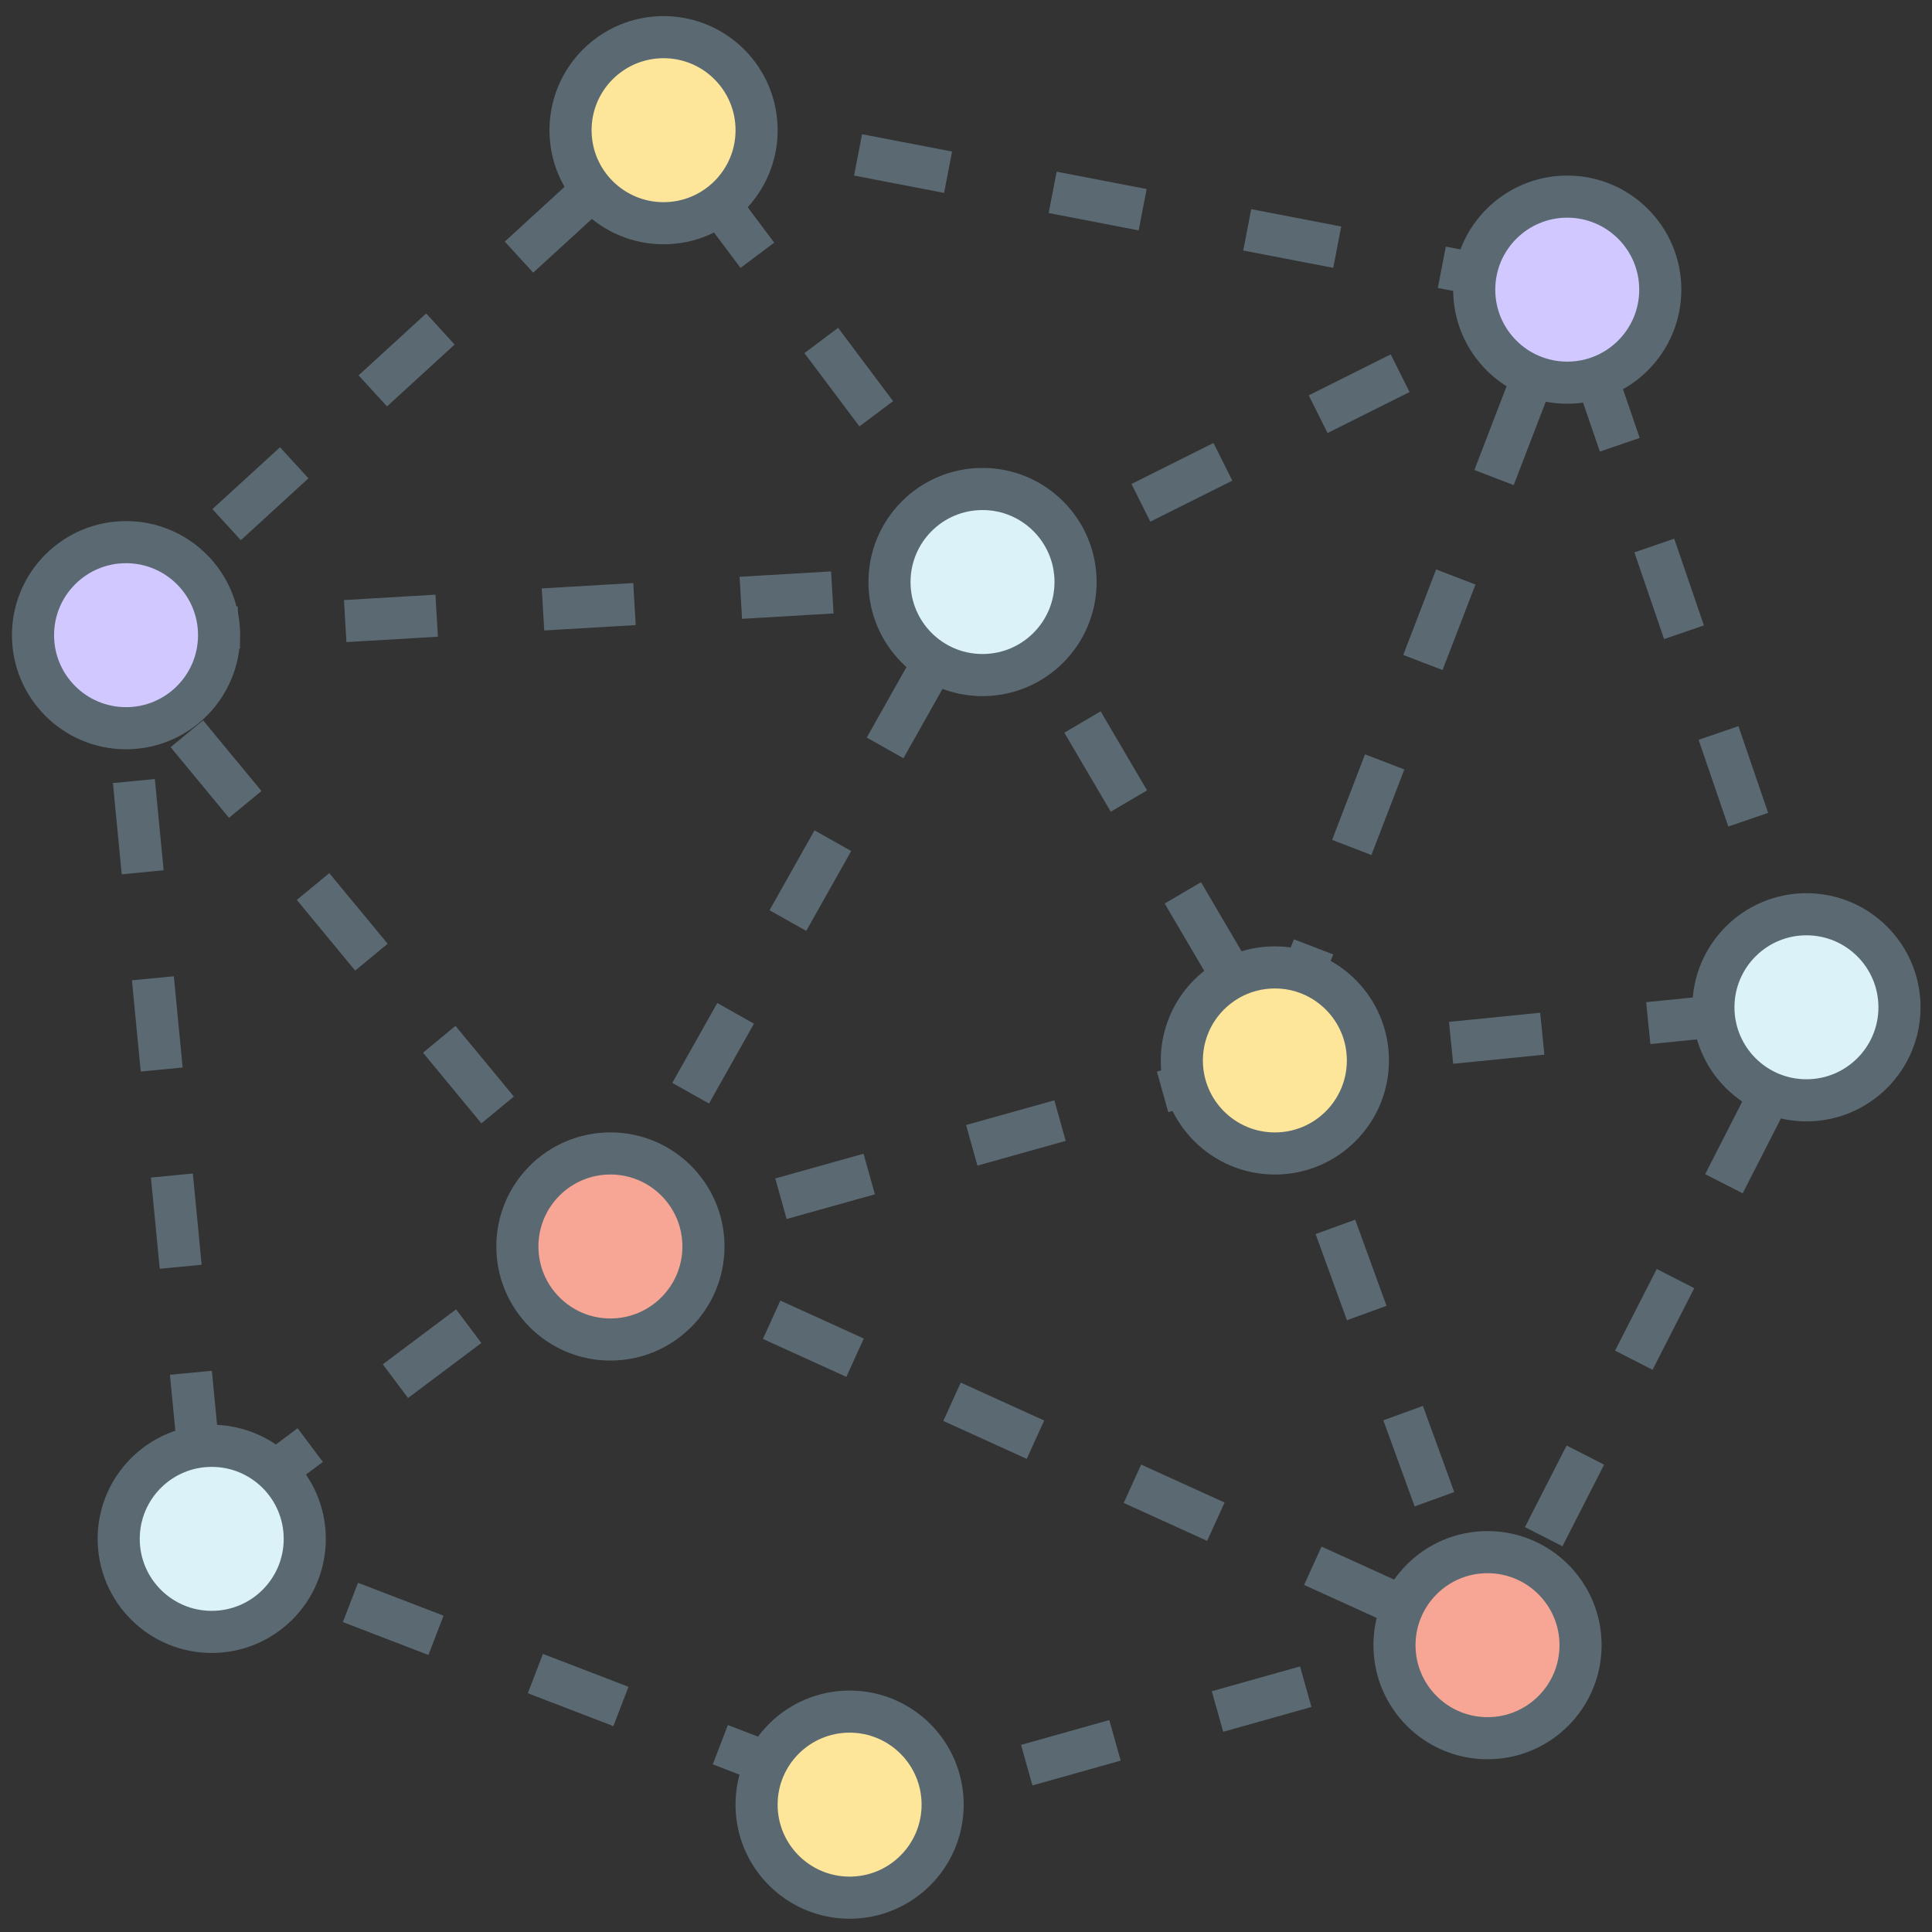<?xml version="1.0" encoding="UTF-8" standalone="no"?>
<svg width="78px" height="78px" viewBox="0 0 78 78" version="1.1" xmlns="http://www.w3.org/2000/svg" xmlns:xlink="http://www.w3.org/1999/xlink">
    <rect x="0" y="0" width="78" height="78" fill="#333333" stroke="none"/>
    <!-- Generator: Sketch 39.1 (31720) - http://www.bohemiancoding.com/sketch -->
    <title>internet</title>
    <desc>Created with Sketch.</desc>
    <defs></defs>
    <g id="Page-1" stroke="none" stroke-width="1" fill="none" fill-rule="evenodd">
        <g id="STELLAR-Build-Challenge" transform="translate(-662, -855)" stroke="#5B6A72" stroke-width="1.7">
            <g id="internet" transform="translate(650, 844)">
                <polyline id="Line" stroke-linecap="square" stroke-dasharray="2,6" points="46.57 84.2 72.323 76.957 85.2 51.74 75.274 22.767 39.058 15.793 16.792 36.169 20.28 72.365"></polyline>
                <polyline id="Path-353" stroke-linecap="square" stroke-dasharray="2,6" points="36.375 61.366 51.935 33.735 63.45 53.338 75.522 21.951"></polyline>
                <path d="M19.475,73.128 L47.374,83.858" id="Line" stroke-linecap="square" stroke-dasharray="2,6"></path>
                <path d="M51.667,33.425 L38.79,16.256" id="Line" stroke-linecap="square" stroke-dasharray="2,6"></path>
                <path d="M52.74,34.498 L16.256,36.644" id="Line" stroke-linecap="square" stroke-dasharray="2,6"></path>
                <path d="M36.644,61.324 L72.055,77.42" id="Line" stroke-linecap="square" stroke-dasharray="2,6"></path>
                <path d="M36.644,60.251 L19.475,73.128" id="Line" stroke-linecap="square" stroke-dasharray="2,6"></path>
                <path d="M36.644,61.324 L16.256,36.644" id="Line" stroke-linecap="square" stroke-dasharray="2,6"></path>
                <path d="M36.644,61.324 L63.47,53.813" id="Line" stroke-linecap="square" stroke-dasharray="2,6"></path>
                <path d="M63.47,53.813 L84.931,51.667" id="Line" stroke-linecap="square" stroke-dasharray="2,6"></path>
                <path d="M63.47,53.813 L72.055,77.42" id="Line" stroke-linecap="square" stroke-dasharray="2,6"></path>
                <path d="M51.667,34.498 L75.274,22.694" id="Line" stroke-linecap="square" stroke-dasharray="2,6"></path>
                <ellipse id="Oval-70" fill="#DCF2F9" cx="20.548" cy="73.128" rx="3.756" ry="3.756"></ellipse>
                <ellipse id="Oval-70" fill="#F7A696" cx="36.644" cy="61.324" rx="3.756" ry="3.756"></ellipse>
                <ellipse id="Oval-70" fill="#FDE699" cx="63.47" cy="53.813" rx="3.756" ry="3.756"></ellipse>
                <ellipse id="Oval-70" fill="#DCF2F9" cx="51.667" cy="34.498" rx="3.756" ry="3.756"></ellipse>
                <ellipse id="Oval-70" fill="#FDE699" cx="38.79" cy="16.256" rx="3.756" ry="3.756"></ellipse>
                <ellipse id="Oval-70" fill="#D0C8FF" cx="17.089" cy="36.644" rx="3.756" ry="3.756"></ellipse>
                <ellipse id="Oval-70" fill="#D0C8FF" cx="75.274" cy="22.694" rx="3.756" ry="3.756"></ellipse>
                <ellipse id="Oval-70" fill="#DCF2F9" cx="84.931" cy="51.667" rx="3.756" ry="3.756"></ellipse>
                <ellipse id="Oval-70" fill="#F7A696" cx="72.055" cy="77.42" rx="3.756" ry="3.756"></ellipse>
                <ellipse id="Oval-70" fill="#FDE699" cx="46.301" cy="83.858" rx="3.756" ry="3.756"></ellipse>
            </g>
        </g>
    </g>
</svg>